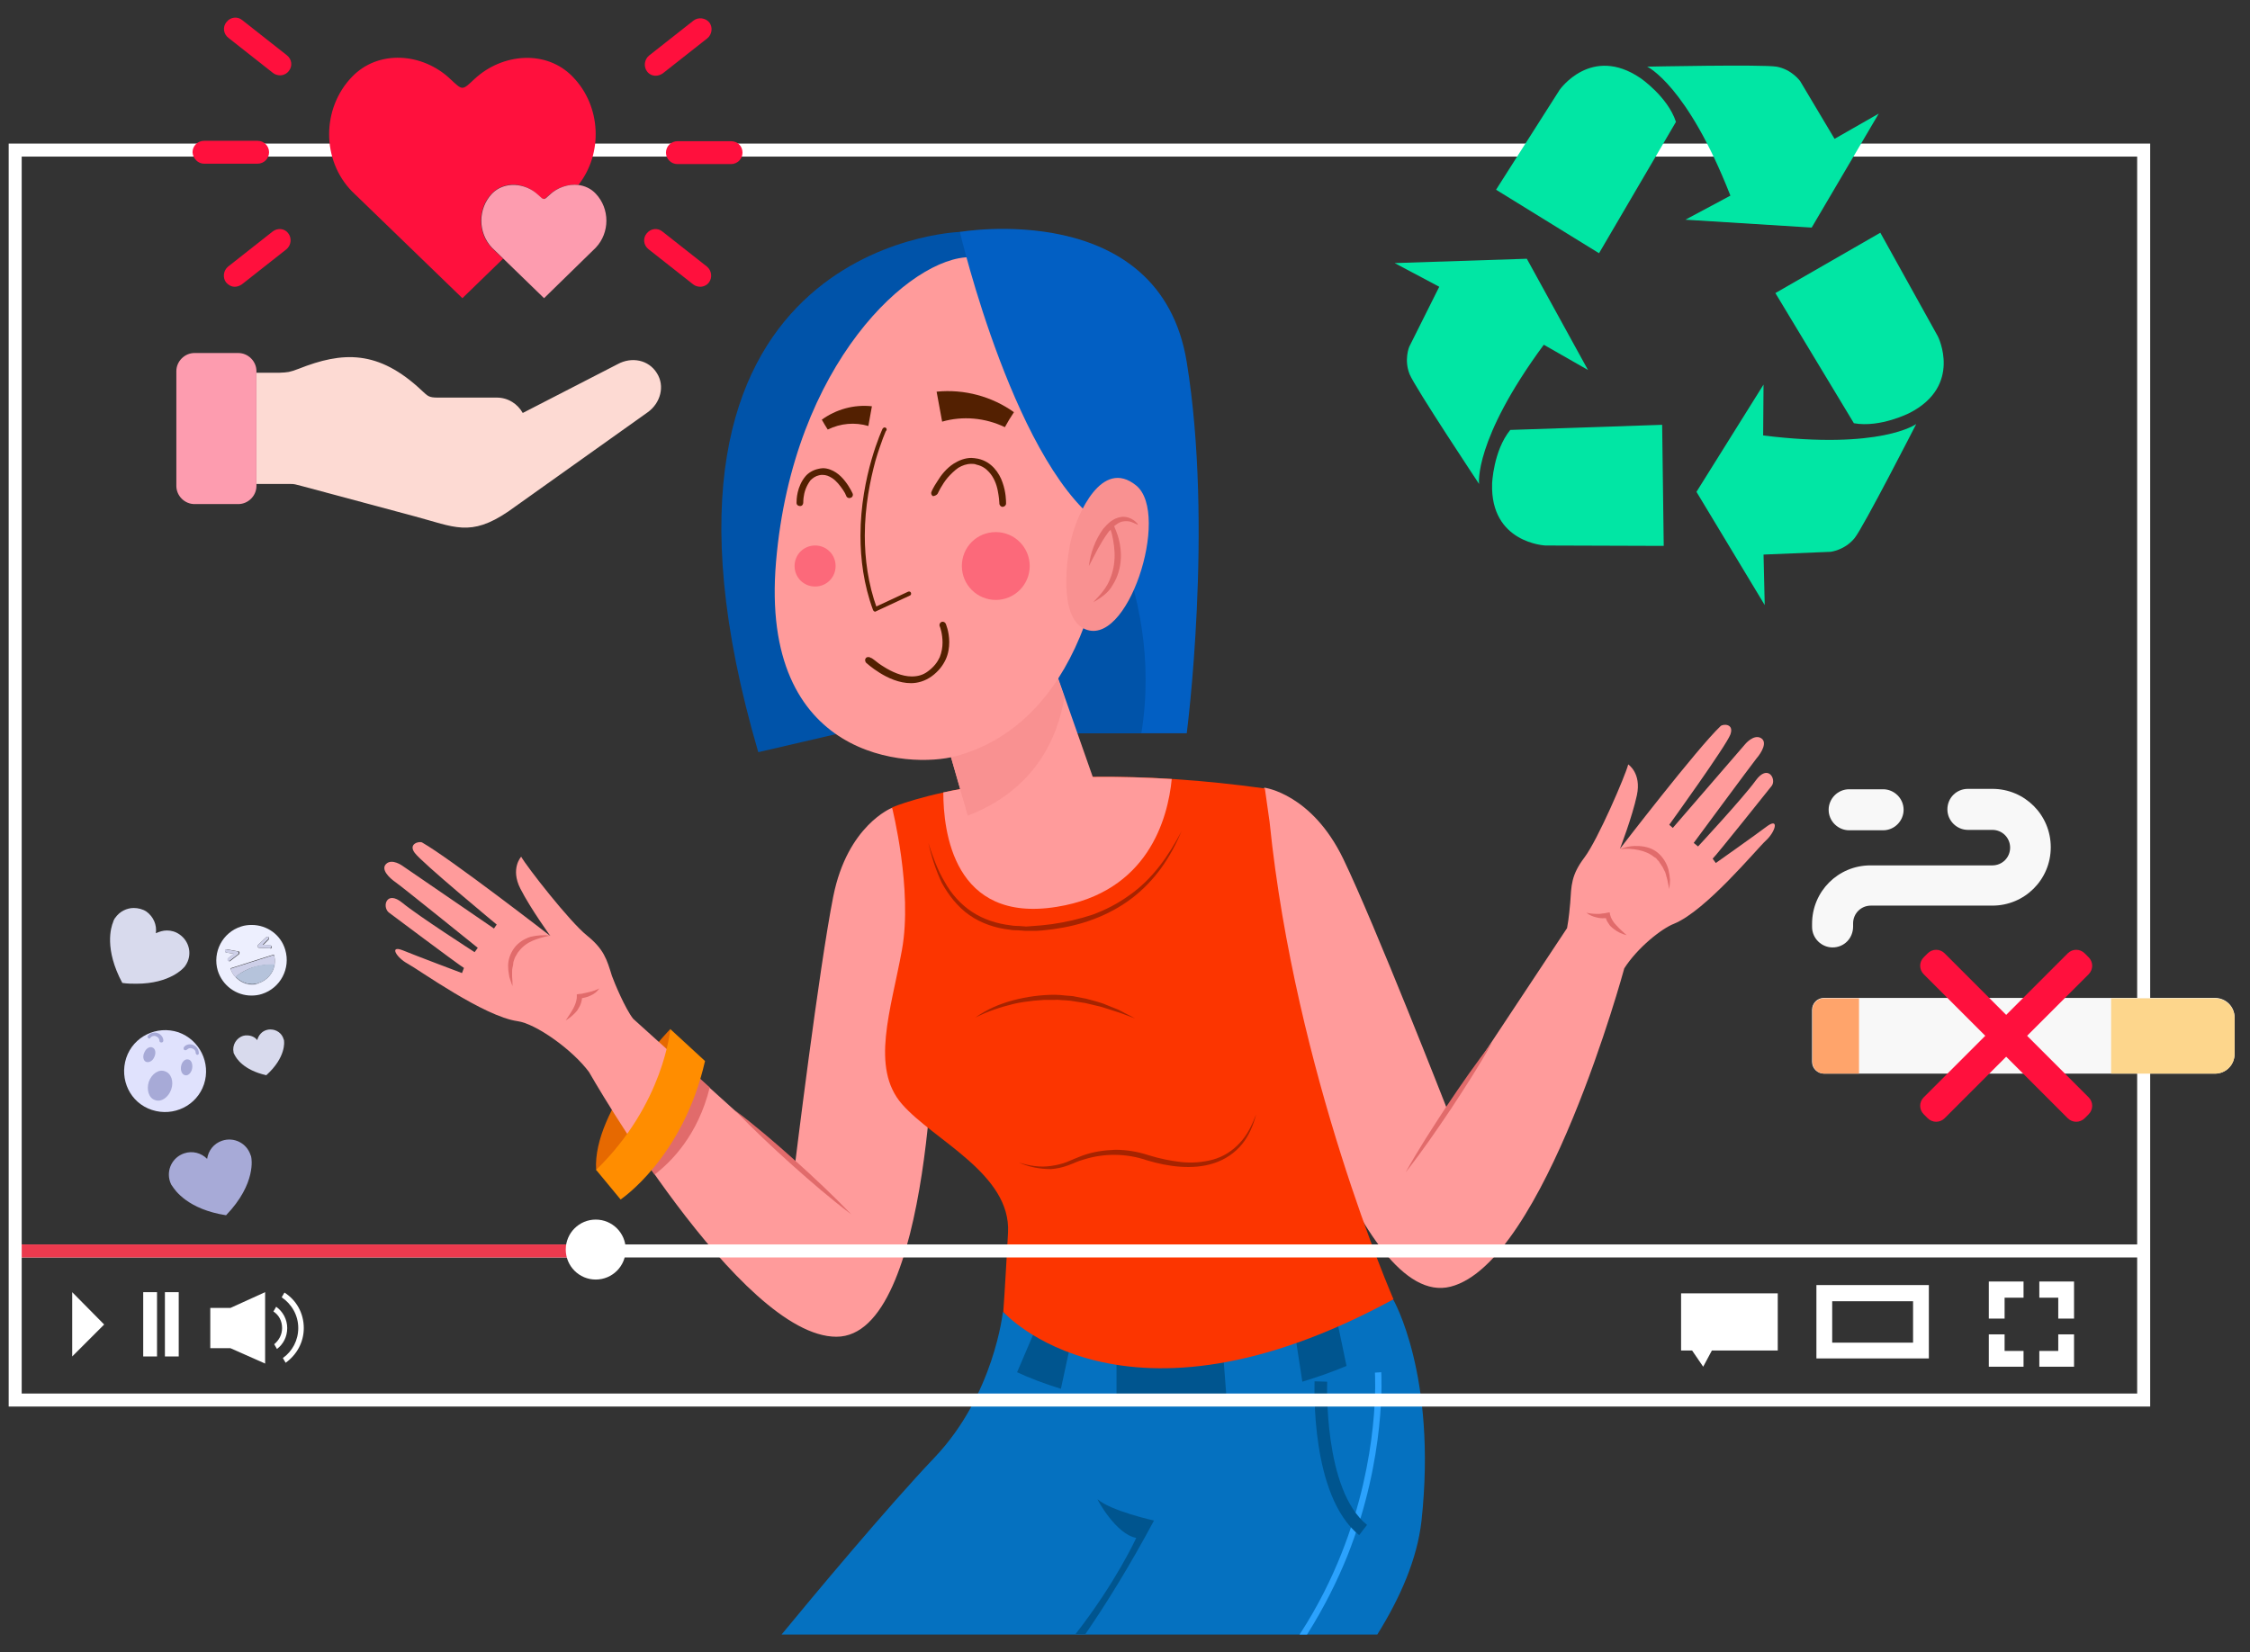 <?xml version="1.0" encoding="utf-8"?>
<!-- Generator: Adobe Illustrator 24.0.2, SVG Export Plug-In . SVG Version: 6.00 Build 0)  -->
<svg version="1.1" id="Capa_1" xmlns="http://www.w3.org/2000/svg" xmlns:xlink="http://www.w3.org/1999/xlink" x="0px" y="0px"
	 viewBox="0 0 570.3 418.9" style="enable-background:new 0 0 570.3 418.9;" xml:space="preserve">
<rect x="0" y="0" width="570.3" height="418.9" fill="#333333" stroke="none"/>
<style type="text/css">
	.st0{fill:#E66901;}
	.st1{fill:#025FC3;}
	.st2{fill:#0053A9;}
	.st3{fill:#FF9B9B;}
	.st4{fill:#E16B6B;}
	.st5{fill:#0571C0;}
	.st6{fill:#00558F;}
	.st7{fill:#FC3500;}
	.st8{fill:#F99191;}
	.st9{fill:#FF8D00;}
	.st10{fill:#2BA2FD;}
	.st11{fill:#A62300;}
	.st12{fill:#532001;}
	.st13{fill:#FC697A;}
	.st14{fill:#FFFFFF;}
	.st15{fill:#A7AAD7;}
	.st16{fill:#D8DAED;}
	.st17{fill:#E0E2FD;}
	.st18{fill:#EDEFFE;}
	.st19{fill:#CDCFE8;}
	.st20{fill:#B5C3DB;}
	.st21{fill:#EC3A4E;}
	.st22{fill:#01E6A4;}
	.st23{fill-rule:evenodd;clip-rule:evenodd;fill:#FDDAD3;}
	.st24{fill-rule:evenodd;clip-rule:evenodd;fill:#FD9CAF;}
	.st25{fill-rule:evenodd;clip-rule:evenodd;fill:#FF103D;}
	.st26{fill:#FF103D;}
	.st27{fill:#F8F8F8;}
	.st28{fill:#FFA46B;}
	.st29{fill:#FDD68C;}
</style>
<g>
	<path class="st0" d="M169.9,260.9c0,0-19.8,20.4-18.8,35.7l4.8,2.4C155.9,299,172.6,281,169.9,260.9z"/>
	<path class="st1" d="M243.3,58.8c0,0,50.7-8.8,57.5,33c6.8,41.8,0,94.1,0,94.1h-37.4L243.3,58.8z"/>
	<path class="st2" d="M273.6,119.6c-8.1,1.9-14.3,5.4-19.1,9.9l8.9,56.4h25.9C295.4,147.8,273.6,119.6,273.6,119.6z"/>
	<path class="st3" d="M226.1,204.8c0,0-11.3,4.4-14.9,22.5c-3.6,18.1-9.7,68-9.7,68l-41-37c-2-2.5-4.8-9.2-5.4-10.9
		c-1.3-4.2-2-6.7-6.3-10.2c-4.4-3.5-15.3-17.5-16.7-20c0,0-2.8,3-0.2,8.1s7.6,12,7.6,12s-25.3-19.6-32.5-23.7
		c-0.7-0.4-3.6,0.3-1.9,2.6c1.7,2.4,20.8,18.2,20.8,18.2l-0.7,1l-23.2-15.9c0,0-2.6-1.9-4.1-0.5c-1.5,1.4,0.8,3.6,2.4,4.7
		c1.6,1.1,20.8,16.6,20.8,16.6l-0.8,1.1c0,0-14.3-9.2-18.3-12.5c-4-3.3-5.2,0.9-3.5,2.4c0,0,18,13.5,19.1,14.1l-0.5,1.3
		c0,0-11.7-4.4-15.1-5.8c-3.4-1.3-1.5,1.9,1.3,3.4s19.3,13.4,27.9,14.6c4.5,0.6,13.8,7.1,18.1,12.9c0,0,38.2,67.1,62.7,67.1
		c24.5,0,24.9-82.4,24.9-82.4S238.1,212,226.1,204.8z"/>
	<path class="st4" d="M139.5,237.2c-1.6,0.3-3.1,0.7-4.5,1.3c-1.4,0.6-2.6,1.5-3.5,2.7c-0.3,0.3-0.4,0.6-0.6,0.9l-0.3,0.5
		c-0.1,0.2-0.1,0.3-0.2,0.5c-0.1,0.4-0.3,0.7-0.3,1.1c0,0.4-0.1,0.7-0.2,1.1c-0.1,0.4-0.1,0.8-0.1,1.1l0,1.2
		c0.1,0.8,0.1,1.6,0.1,2.4c-0.3-0.7-0.5-1.5-0.8-2.3c-0.1-0.8-0.3-1.6-0.3-2.5c-0.1-1.7,0.5-3.4,1.5-4.8c1-1.4,2.6-2.4,4.2-2.9
		C136.2,237.1,137.9,237,139.5,237.2z"/>
	<path class="st4" d="M143.4,258.7c0.7-1,1.3-2,1.9-3c0.5-1,0.9-2,0.9-3l0-0.6l0.6-0.1c0.4,0,0.9-0.1,1.3-0.2
		c0.4-0.1,0.9-0.2,1.3-0.3c0.9-0.2,1.7-0.5,2.5-0.9c-0.5,0.8-1.3,1.4-2.2,1.8c-0.4,0.2-0.9,0.4-1.4,0.5c-0.5,0.1-0.9,0.2-1.4,0.3
		l0.6-0.7c0.1,0.7-0.1,1.4-0.3,2c-0.2,0.6-0.6,1.2-0.9,1.7C145.4,257.3,144.4,258.1,143.4,258.7z"/>
	<path class="st4" d="M179.9,275.7c-3,12.1-9.7,18.8-14,22.1c-0.7-1-1.4-2.1-2.2-3.1l9.3-25.2L179.9,275.7z"/>
	<path class="st5" d="M349.1,414.4c5.8-9.3,10.1-19.1,11.2-28.8c4-37-7.2-56.2-7.2-56.2s-34.2,16-60.7,14.9s-38.2-11.7-38.2-11.7
		s-2.2,21-17.3,36.9c-12,12.6-31.4,35.9-38.8,44.9H349.1z"/>
	<path class="st6" d="M271.3,341l-2.4,11.1c-4.2-1.3-7.9-2.7-11.1-4.2l4.4-10.3c0.8,0.4,1.7,0.8,2.6,1.1
		C266.7,339.4,268.9,340.2,271.3,341z"/>
	<path class="st6" d="M310.9,354.7c-10.5,1.5-19.8,1.4-27.9,0.3v-11.6c2.9,0.4,6,0.7,9.4,0.8c5.6,0.2,11.6-0.3,17.6-1.3L310.9,354.7
		z"/>
	<path class="st6" d="M341.3,346.3c-3.8,1.6-7.6,2.9-11.2,4l-1.8-11.7v0c3.8-1.1,7.4-2.3,10.6-3.5l0.5,2.1L341.3,346.3z"/>
	<path class="st3" d="M445,197.9c-3.1,4.3-14.6,16.7-14.6,16.7l-1.1-0.9c0,0,14.7-19.9,15.9-21.4c1.3-1.5,2.9-4.2,1.1-5.2
		c-1.8-1-3.9,1.5-3.9,1.5L424,209.9l-0.9-0.8c0,0,14.5-20.1,15.5-22.9s-1.9-2.7-2.5-2.1c-6,5.7-25.5,31.1-25.5,31.1s3.1-8,4.3-13.6
		s-2.2-7.8-2.2-7.8c-0.7,2.8-7.7,19.1-11.1,23.6c-3.4,4.5-3.3,7.1-3.6,11.5c-0.1,1-0.3,3.7-0.8,6.4l-30.4,45.9
		c0,0-18.3-46.8-26.3-63.4c-8-16.6-20-18.1-20-18.1c-9.9,10,2.5,52.9,2.5,52.9s21,79.7,44.7,73.6c23.8-6.1,44-80.7,44-80.7
		c3.4-5.3,9.5-10.1,12.6-11.3c8.1-3.3,21-19,23.3-21.1c2.4-2.2,3.4-5.8,0.4-3.7c-2.9,2.2-13.1,9.4-13.1,9.4l-0.8-1.1
		c0.9-0.8,15-18.5,15-18.5C450.3,197.5,448.1,193.6,445,197.9z"/>
	<path class="st4" d="M410.7,215.3c1.5-0.7,3.2-0.9,4.8-0.8c1.7,0.1,3.4,0.6,4.7,1.7c1.3,1.1,2.3,2.7,2.7,4.3
		c0.2,0.8,0.3,1.6,0.4,2.5c0,0.8-0.1,1.6-0.2,2.4c-0.2-0.8-0.3-1.6-0.5-2.4l-0.3-1.1c-0.1-0.4-0.2-0.8-0.4-1.1
		c-0.2-0.3-0.3-0.7-0.5-1c-0.2-0.3-0.4-0.6-0.6-0.9c-0.1-0.1-0.2-0.3-0.3-0.5l-0.4-0.4c-0.2-0.3-0.5-0.6-0.8-0.7
		c-1.1-0.9-2.5-1.5-4-1.8C413.9,215.2,412.3,215.1,410.7,215.3z"/>
	<path class="st4" d="M412.3,237.1c-1.2-0.3-2.3-0.8-3.3-1.6c-0.5-0.4-1-0.8-1.3-1.4c-0.4-0.5-0.7-1.2-0.8-1.9l0.7,0.5
		c-0.5,0.1-1,0.1-1.5,0.1c-0.5,0-1-0.1-1.4-0.2c-0.9-0.2-1.9-0.6-2.6-1.2c0.9,0.2,1.8,0.3,2.7,0.3c0.4,0,0.9,0,1.3-0.1
		c0.4,0,0.9-0.1,1.3-0.2l0.6-0.1l0.1,0.6c0.2,0.9,0.8,1.9,1.6,2.7C410.5,235.5,411.4,236.3,412.3,237.1z"/>
	<path class="st4" d="M378.2,264.3c-3.2,5.8-6.8,11.3-10.4,16.8c-3.7,5.5-7.4,10.9-11.5,16.1c3.2-5.8,6.8-11.3,10.4-16.8
		C370.4,274.9,374.1,269.5,378.2,264.3z"/>
	<path class="st7" d="M320.6,199.9c-63.1-8.8-94.5,4.8-94.5,4.8s5.3,20.9,2.5,36.2s-8,29.8,0,39c8,9.2,27.7,17.7,26.9,32.6
		c-0.8,14.9-1.2,20.1-1.2,20.1s30.2,34.2,98.9-3.2c0,0-24.9-57.1-31.4-121L320.6,199.9z"/>
	<path class="st3" d="M239.1,200.9c0,9.7,2.5,33.3,28.8,29c23-3.7,28.1-22.2,29.1-32.4C270,195.8,250.7,198.4,239.1,200.9z"/>
	<path class="st3" d="M239.3,185.9l8.5,29.4c0,0,21.7,4.4,29.4-17.7l-12-34.2L239.3,185.9z"/>
	<path class="st8" d="M239.3,185.9l6,20.9c17.1-6.6,22.8-19.8,24.5-30l-4.7-13.5L239.3,185.9z"/>
	<path class="st2" d="M243.3,58.8c0,0-88.9,2.8-51.1,131.9l55.5-12.9l-1.4-113.9L243.3,58.8z"/>
	<path class="st3" d="M246,65.2c-15-0.2-45,26.8-49.3,77.2c-4.3,50.4,33.8,52.5,45.6,49.3c11.8-3.2,36.5-15,39.7-70.8
		C285.2,65.2,258.5,65.4,246,65.2z"/>
	<path class="st1" d="M243.3,58.8c0,0,14.4,61.4,37.4,75.2C280.7,133.9,309.3,63.6,243.3,58.8z"/>
	<path class="st8" d="M271.8,135.6c1.3-4.9,7.4-19.7,16.2-12.5c8.8,7.2-2.3,42-13.4,36.2C268.4,156.1,270.2,141.4,271.8,135.6z"/>
	<path class="st9" d="M169.9,260.9c0,0-1.6,19-18.8,35.7l6.2,7.5c0,0,15.8-10.5,21.4-35.1L169.9,260.9z"/>
	<path class="st4" d="M186.3,281.5c5.3,4,10.3,8.3,15.2,12.7c4.9,4.4,9.7,8.9,14.3,13.7c-5.3-4-10.3-8.3-15.2-12.7
		C195.7,290.8,190.9,286.3,186.3,281.5z"/>
	<path class="st6" d="M288,389.9c0,0-5.1,11.2-15.4,24.4h2.5c5.5-8,11.4-17.6,17.4-28.8c0,0-10.9-2.4-14.3-5.4
		C278.1,380.2,282.9,389,288,389.9z"/>
	<path class="st10" d="M329.4,414.4h1.9c4.4-7,7.7-13.7,10.2-19.9c10-25.2,8.6-46.4,8.6-46.6l-1.6,0.1c0,0.2,1.4,21.1-8.5,45.9
		C337.5,400.2,334.1,407.2,329.4,414.4z"/>
	<path class="st6" d="M344.5,389.2c-12.4-10-11.3-37.8-11.3-39l3.2,0.1c0,0.3-1,27.4,10.1,36.3L344.5,389.2z"/>
	<path class="st11" d="M258.2,294.7c2.7,0.9,5.5,1.3,8.2,0.9c1.4-0.2,2.7-0.5,4-1c0.6-0.3,1.3-0.5,1.9-0.8c0.7-0.3,1.3-0.5,2-0.8
		c2.7-1,5.6-1.4,8.4-1.5c2.9,0,5.8,0.5,8.5,1.4c2.6,0.8,5.4,1.4,8.1,1.7c2.7,0.3,5.5,0.1,8.1-0.6c2.6-0.7,5-2.2,6.9-4.3
		c1.9-2,3.1-4.6,4.1-7.2c-0.7,2.7-1.8,5.4-3.6,7.6c-1.8,2.2-4.3,3.9-7.1,4.8c-2.7,0.9-5.7,1.1-8.5,0.9c-2.9-0.2-5.7-0.8-8.4-1.6
		c-5.2-1.8-10.9-1.9-16.2-0.2c-0.7,0.2-1.3,0.4-2,0.7c-0.6,0.3-1.3,0.5-2,0.8c-1.4,0.5-2.8,0.8-4.2,0.9
		C263.6,296.4,260.8,295.9,258.2,294.7z"/>
	<path class="st12" d="M223.7,108.7c0,0-5.6,11.9-5.6,27.1c0,5.9,0.8,12.4,3.2,18.9c0.1,0.1,0.2,0.3,0.3,0.3c0.1,0.1,0.3,0.1,0.4,0
		l8.6-4c0.3-0.1,0.4-0.4,0.3-0.7c-0.1-0.3-0.4-0.4-0.7-0.3l-8.6,4l0.2,0.5l0.5-0.2c-2.3-6.3-3.1-12.7-3.1-18.5
		c0-7.5,1.4-14.2,2.7-19c0.7-2.4,1.4-4.3,1.9-5.7c0.3-0.7,0.5-1.2,0.6-1.5c0.1-0.2,0.1-0.3,0.2-0.4l0.1-0.1c0.1-0.3,0-0.6-0.3-0.7
		C224.2,108.3,223.9,108.4,223.7,108.7L223.7,108.7z"/>
	<path class="st12" d="M237.7,125.1L237.7,125.1c0.1-0.2,1-2.2,2.5-4c0.8-0.9,1.7-1.8,2.7-2.5c1-0.6,2.1-1,3.3-1
		c0.4,0,0.9,0,1.3,0.2c1.4,0.3,2.4,1,3.2,1.9c1.2,1.3,1.9,3.1,2.2,4.7c0.3,1.5,0.4,2.8,0.4,3.1l0,0.1c0,0.5,0.4,0.9,0.8,0.9
		c0.5,0,0.9-0.4,0.9-0.8l0-0.1c0-0.5,0-2.8-0.9-5.3c-0.4-1.2-1.1-2.5-2.1-3.6c-1-1.1-2.3-2-4.1-2.4c-0.6-0.1-1.2-0.2-1.7-0.2
		c-1.6,0-3.1,0.6-4.4,1.4c-1.9,1.2-3.3,3-4.2,4.5c-1,1.5-1.5,2.6-1.5,2.7c-0.2,0.4,0,0.9,0.4,1.1C237,125.7,237.5,125.5,237.7,125.1
		L237.7,125.1z"/>
	<path class="st12" d="M216.1,125.1c0,0-0.7-1.6-1.9-3.1c-0.6-0.8-1.4-1.6-2.3-2.2c-0.9-0.6-2.1-1.1-3.3-1.1c-0.4,0-0.9,0.1-1.3,0.2
		c-1.3,0.3-2.4,1-3.1,1.8c-1.1,1.3-1.7,2.8-2,4.1c-0.3,1.3-0.3,2.3-0.3,2.6l0,0.1c0,0.5,0.4,0.8,0.9,0.8c0.5,0,0.8-0.4,0.8-0.9l0,0
		c0-0.3,0-1.8,0.6-3.4c0.3-0.8,0.7-1.5,1.2-2.2c0.6-0.6,1.3-1.1,2.2-1.3c0.3-0.1,0.6-0.1,0.9-0.1c0.9,0,1.6,0.3,2.4,0.8
		c1.1,0.7,2,1.9,2.7,2.9c0.3,0.5,0.6,0.9,0.7,1.2c0.1,0.2,0.1,0.3,0.2,0.4l0,0.1l0,0c0.2,0.4,0.7,0.6,1.1,0.4
		C216.1,126.1,216.3,125.5,216.1,125.1L216.1,125.1z"/>
	<path class="st12" d="M254.7,108.3c-5-2.4-10.7-2.9-15.9-1.4c-0.5-2.5-0.9-5.1-1.4-7.6c7-0.7,14,1.2,19.6,5.2
		C256.2,105.7,255.4,107,254.7,108.3z"/>
	<path class="st12" d="M209.8,108.9c3.3-1.6,6.9-1.9,10.3-0.9c0.3-1.7,0.6-3.3,0.9-5c-4.6-0.5-9.1,0.8-12.7,3.4
		C208.8,107.3,209.3,108.1,209.8,108.9z"/>
	<path class="st13" d="M261,143.5c0,4.7-3.8,8.6-8.6,8.6c-4.7,0-8.6-3.8-8.6-8.6s3.8-8.6,8.6-8.6C257.2,134.9,261,138.8,261,143.5z"
		/>
	<path class="st13" d="M211.8,143.5c0,2.9-2.3,5.2-5.2,5.2s-5.2-2.3-5.2-5.2s2.3-5.2,5.2-5.2S211.8,140.6,211.8,143.5z"/>
	<path class="st12" d="M219.5,168c0,0,1.4,1.3,3.5,2.6c2.1,1.3,4.9,2.6,7.9,2.6c1.7,0,3.5-0.5,5.2-1.7c1.8-1.3,2.9-2.8,3.6-4.3
		c0.7-1.5,0.9-3.1,0.9-4.4c0-2.7-0.9-4.7-0.9-4.7c-0.2-0.4-0.7-0.6-1.1-0.4c-0.4,0.2-0.6,0.7-0.4,1.1l0,0c0.1,0.2,0.7,1.9,0.7,4.1
		c0,1.2-0.2,2.4-0.7,3.7c-0.6,1.3-1.5,2.5-3,3.6c-1.3,1-2.7,1.3-4.1,1.3c-2.5,0-5.1-1.2-7-2.4c-1-0.6-1.8-1.2-2.4-1.7
		c-0.3-0.2-0.5-0.4-0.7-0.5l-0.2-0.1l-0.1,0c-0.3-0.3-0.9-0.3-1.2,0C219.2,167.1,219.2,167.6,219.5,168L219.5,168z"/>
	<path class="st11" d="M247.2,258c2.9-2.1,6.2-3.5,9.6-4.4c3.4-0.9,7-1.4,10.6-1.4c0.9,0,1.8,0.1,2.7,0.2l1.3,0.1
		c0.4,0,0.9,0.1,1.3,0.2l2.6,0.5c0.9,0.2,1.7,0.5,2.6,0.7l1.3,0.4c0.4,0.1,0.8,0.3,1.3,0.5l2.5,1c0.8,0.3,1.6,0.8,2.4,1.2
		c0.8,0.4,1.6,0.8,2.3,1.2c-1.7-0.6-3.3-1.3-5-1.8l-2.5-0.8c-0.4-0.1-0.8-0.3-1.3-0.4l-1.3-0.3l-2.5-0.6l-2.6-0.4
		c-0.4-0.1-0.9-0.1-1.3-0.2l-1.3-0.1c-0.9,0-1.7-0.2-2.6-0.1l-2.6,0l-2.6,0.2c-1.7,0.2-3.4,0.4-5.1,0.8
		C253.7,255.3,250.3,256.4,247.2,258z"/>
	<path class="st4" d="M286.7,131.5c-0.8-0.4-1.8-0.6-2.7-0.4c-1.9,0.3-3.3,1.7-4.4,3c-1,1.4-1.8,2.9-2.4,4.5c-0.6,1.6-1,3.2-1.2,4.9
		l2.3-4.4c0.8-1.4,1.6-2.8,2.5-4c0.2-0.3,0.5-0.6,0.7-0.8c0.1,0.3,0.2,0.7,0.3,1c0.5,2.1,0.8,4.2,0.7,6.3c-0.1,2.1-0.6,4.1-1.5,6
		c-0.9,1.9-2.4,3.5-3.9,5.1c1.9-1.1,3.9-2.4,5-4.5c1.2-1.9,1.9-4.3,2-6.6c0.1-2.3-0.3-4.6-1.1-6.7c-0.2-0.5-0.4-1-0.6-1.5
		c0.6-0.5,1.2-0.9,1.8-1.1c0.7-0.2,1.4-0.2,2.1-0.1c0.8,0.2,1.5,0.6,2.2,0.9C288.2,132.5,287.5,131.9,286.7,131.5z"/>
	<path class="st11" d="M235.3,213.7c1.1,3.4,2.3,6.8,4.1,9.8c1.7,3.1,4.1,5.8,7,7.7c2.9,1.9,6.3,3,9.8,3.4c0.9,0.2,1.7,0.1,2.6,0.2
		l1.3,0.1l1.3-0.1c0.9-0.1,1.8-0.1,2.6-0.2l2.6-0.3c3.5-0.5,7-1.3,10.3-2.4c3.3-1.2,6.4-2.8,9.3-4.9c2.9-2,5.4-4.5,7.6-7.3
		c2.2-2.8,4-5.8,5.7-9c-1.4,3.3-3.1,6.5-5.2,9.4c-2.1,2.9-4.6,5.5-7.5,7.7c-2.9,2.2-6.1,3.9-9.5,5.2c-3.4,1.3-6.9,2.1-10.5,2.6
		l-2.7,0.3c-0.9,0.1-1.8,0.1-2.7,0.1l-1.4,0l-1.4-0.1c-0.9-0.1-1.8,0-2.7-0.2c-3.6-0.4-7.2-1.6-10.2-3.7c-3-2.1-5.3-5.1-7-8.2
		C237.2,220.6,236.1,217.2,235.3,213.7z"/>
	<polygon class="st14" points="508.1,334.3 508.1,329 512.9,329 512.9,324.9 504.1,324.9 504.1,334.3 	"/>
	<polygon class="st14" points="516.9,329 521.7,329 521.7,334.3 525.7,334.3 525.7,324.9 516.9,324.9 	"/>
	<polygon class="st14" points="521.7,338.3 521.7,342.5 516.9,342.5 516.9,346.5 525.7,346.5 525.7,338.3 	"/>
	<polygon class="st14" points="512.9,342.5 508.1,342.5 508.1,338.3 504.1,338.3 504.1,346.5 512.9,346.5 	"/>
	<path class="st14" d="M488.9,344.4h-28.5v-18.6h28.5V344.4z M464.4,340.4h20.5v-10.5h-20.5V340.4z"/>
	<polygon class="st14" points="450.6,327.9 426.1,327.9 426.1,342.4 428.9,342.4 431.7,346.5 433.9,342.4 450.6,342.4 	"/>
	<polygon class="st14" points="18.3,327.6 18.3,343.9 26.4,335.8 	"/>
	<rect x="36.3" y="327.6" class="st14" width="3.5" height="16.3"/>
	<rect x="41.8" y="327.6" class="st14" width="3.5" height="16.3"/>
	<polygon class="st14" points="58.4,331.6 53.3,331.6 53.3,341.8 58.4,341.8 67.2,345.7 67.2,327.6 	"/>
	<path class="st14" d="M71.5,336.7c0,1.7-0.8,3.1-2,4.1l0.7,1.2c1.6-1.2,2.6-3.1,2.6-5.3c0-2.2-1.1-4.2-2.8-5.4l-0.7,1.2
		C70.7,333.4,71.5,334.9,71.5,336.7z"/>
	<path class="st14" d="M77,336.7c0-3.8-1.9-7.1-4.9-9l-0.7,1.2c2.5,1.7,4.2,4.5,4.2,7.8c0,3.1-1.5,5.9-3.9,7.6l0.7,1.2
		C75.2,343.5,77,340.3,77,336.7z"/>
	<path class="st15" d="M63.5,292.8c-1-3-4.2-4.6-7.2-3.6c-2.1,0.7-3.5,2.5-3.8,4.6c-1.5-1.5-3.7-2.1-5.8-1.4c-3,1-4.6,4.2-3.6,7.2
		c0.1,0.3,0.2,0.5,0.3,0.7l0,0c0,0,0,0.1,0.2,0.3l0,0c0.8,1.3,4.1,6,13.7,7.5c7.8-8.1,6.4-14.6,6.4-14.6l0,0
		C63.7,293.3,63.6,293,63.5,292.8z"/>
	<path class="st16" d="M33.9,230.2c-1.8,0-3.6,0.9-4.7,2.5c-0.2,0.2-0.3,0.5-0.4,0.7l0,0c0,0-0.1,0.1-0.1,0.3l0,0
		c-0.6,1.4-2.3,6.9,2.3,15.5c1.3,0.2,2.5,0.2,3.6,0.2c8.5,0,11.9-4,11.9-4l0,0c0.2-0.2,0.4-0.4,0.5-0.6c1.8-2.6,1.1-6.1-1.5-7.9
		c-1-0.7-2.1-1-3.2-1c-1,0-1.9,0.3-2.8,0.7c0.3-2.1-0.6-4.2-2.4-5.5C36.2,230.5,35,230.2,33.9,230.2"/>
	<path class="st16" d="M68.6,261c-0.3,0-0.6,0-0.9,0.1c-1.3,0.3-2.2,1.4-2.5,2.6c-0.6-0.8-1.6-1.2-2.6-1.2c-0.3,0-0.6,0-0.9,0.1
		c-1.8,0.5-2.9,2.4-2.5,4.2c0,0.2,0.1,0.3,0.2,0.5l0,0c0,0,0,0.1,0.1,0.2l0,0c0.4,0.8,2.2,3.8,8,5.1C72.6,268,72,264,72,264l0,0
		c0-0.2,0-0.3-0.1-0.5C71.5,262,70.1,261,68.6,261"/>
	<path class="st17" d="M51.7,274.9c-1.8,5.4-7.7,8.3-13.2,6.5s-8.3-7.7-6.5-13.2c1.8-5.4,7.7-8.3,13.2-6.5
		C50.6,263.6,53.5,269.5,51.7,274.9z"/>
	<path class="st15" d="M48.7,270.9c-0.2,1.1-1,1.9-1.8,1.7c-0.8-0.2-1.2-1.2-1-2.3c0.2-1.1,1-1.9,1.8-1.7
		C48.5,268.7,48.9,269.8,48.7,270.9z"/>
	<path class="st15" d="M36.6,266.8c-0.5,1-0.3,2.1,0.4,2.4c0.7,0.3,1.7-0.2,2.1-1.2c0.5-1,0.3-2.1-0.4-2.4
		C38,265.2,37,265.8,36.6,266.8z"/>
	<path class="st15" d="M43.4,276.2c-0.7,2-2.5,3.3-4.1,2.7c-1.6-0.5-2.2-2.6-1.6-4.6c0.7-2,2.5-3.3,4.1-2.7
		C43.4,272.1,44.1,274.2,43.4,276.2z"/>
	<path class="st15" d="M49.9,267.4c-0.2-0.1-0.3-0.3-0.3-0.5c0-0.5-0.3-0.9-0.9-1.1c-0.5-0.2-1,0-1.3,0.3c-0.2,0.2-0.5,0.2-0.7,0.1
		c-0.2-0.2-0.2-0.5-0.1-0.7c0.5-0.7,1.5-0.9,2.3-0.6c0.9,0.3,1.5,1.2,1.5,2.1c0,0.3-0.2,0.5-0.5,0.4L49.9,267.4z"/>
	<path class="st15" d="M37.7,263.3l-0.1-0.1c-0.2-0.1-0.3-0.4-0.1-0.6c0.5-0.7,1.5-1,2.4-0.7c0.9,0.3,1.5,1.1,1.5,1.9
		c0,0.3-0.2,0.5-0.5,0.5s-0.5-0.2-0.5-0.5c0-0.5-0.4-0.9-0.9-1.1c-0.5-0.2-1.1,0-1.4,0.4C38.1,263.3,37.9,263.3,37.7,263.3z"/>
	<path class="st18" d="M63.9,249.6c-1.6,0-3.1-0.7-4.2-1.9c-0.6-0.6-1-1.3-1.3-2.2l11-3.5c0.3,0.8,0.3,1.7,0.2,2.5
		c-0.3,2.1-1.8,4-4,4.7C65.1,249.5,64.5,249.6,63.9,249.6 M58.1,243.7c-0.1,0-0.2-0.1-0.3-0.2c-0.1-0.2-0.1-0.4,0.1-0.6l1.4-1.1
		l-1.9-0.3c-0.2,0-0.4-0.2-0.3-0.5c0-0.2,0.2-0.3,0.4-0.3c0,0,0,0,0.1,0l2.8,0.5c0.2,0,0.3,0.1,0.3,0.3c0,0.2,0,0.3-0.1,0.4
		l-2.2,1.7l-0.1,0.1C58.2,243.7,58.1,243.7,58.1,243.7 M68.4,240.4l-2.7-0.1c-0.2,0-0.3-0.1-0.4-0.3c-0.1-0.1,0-0.3,0.1-0.4l2.1-2
		c0.1-0.1,0.2-0.1,0.3-0.1c0.1,0,0.2,0,0.3,0.1c0.2,0.2,0.1,0.4,0,0.6l-1.4,1.4l1.8,0.1c0.2,0,0.4,0.2,0.4,0.4
		c0,0.2-0.1,0.3-0.3,0.4L68.4,240.4 M63.8,234.5c-0.9,0-1.8,0.1-2.7,0.4c-4.7,1.5-7.3,6.5-5.9,11.2c1.2,3.8,4.7,6.3,8.5,6.3
		c0.9,0,1.8-0.1,2.7-0.4c4.7-1.5,7.3-6.5,5.9-11.2C71.2,237,67.7,234.5,63.8,234.5"/>
	<path class="st19" d="M63.9,249.6c-1.6,0-3.1-0.7-4.2-1.9c1.3-1.1,2.9-2,4.7-2.5c1.4-0.4,2.8-0.6,4.1-0.6c0.4,0,0.8,0,1.2,0
		c-0.3,2.1-1.8,4-4,4.7C65.1,249.5,64.5,249.6,63.9,249.6 M69.4,242.1l-11,3.5c0.3,0.8,0.7,1.6,1.3,2.2c1.1,1.2,2.6,1.9,4.2,1.9
		c0.6,0,1.2-0.1,1.7-0.3c2.2-0.7,3.7-2.6,4-4.7C69.8,243.8,69.7,242.9,69.4,242.1"/>
	<path class="st20" d="M68.5,244.5c-1.4,0-2.7,0.2-4.1,0.6c-1.8,0.6-3.3,1.4-4.7,2.5c1.1,1.2,2.6,1.9,4.2,1.9c0.6,0,1.2-0.1,1.7-0.3
		c2.2-0.7,3.7-2.6,4-4.7C69.3,244.5,68.9,244.5,68.5,244.5"/>
	<path class="st19" d="M67.8,237.5c-0.1,0-0.2,0-0.3,0.1l-2.1,2c-0.1,0.1-0.2,0.3-0.1,0.4c0.1,0.1,0.2,0.3,0.4,0.3l2.7,0.1l0.1,0
		c0.2,0,0.3-0.2,0.3-0.4c0-0.2-0.2-0.4-0.4-0.4l-1.8-0.1l1.4-1.4c0.2-0.2,0.2-0.4,0-0.6C68,237.5,67.9,237.5,67.8,237.5"/>
	<path class="st19" d="M57.4,240.7c-0.2,0-0.4,0.1-0.4,0.3c0,0.2,0.1,0.4,0.3,0.5l1.9,0.3l-1.4,1.1c-0.2,0.1-0.2,0.4-0.1,0.6
		c0.1,0.1,0.2,0.2,0.3,0.2c0,0,0.1,0,0.1,0l0.1-0.1l2.2-1.7c0.1-0.1,0.2-0.3,0.1-0.4c0-0.2-0.2-0.3-0.3-0.3L57.4,240.7
		C57.5,240.7,57.4,240.7,57.4,240.7"/>
	<polyline class="st14" points="3.9,318.8 543.3,318.8 543.3,315.5 3.9,315.5 	"/>
	<polyline class="st21" points="3.9,318.8 148.8,318.8 148.8,315.5 3.9,315.5 	"/>
	<path class="st14" d="M158.6,316.8c0,4.2-3.4,7.6-7.6,7.6s-7.6-3.4-7.6-7.6s3.4-7.6,7.6-7.6S158.6,312.6,158.6,316.8z"/>
	<polygon class="st14" points="543.3,354.9 543.3,353.3 5.5,353.3 5.5,39.7 541.7,39.7 541.7,354.9 543.3,354.9 543.3,353.3 
		543.3,354.9 545,354.9 545,36.4 2.2,36.4 2.2,356.6 545,356.6 545,354.9 	"/>
	<path class="st22" d="M405.3,64.2l-26.1-16.1l16.1-25.3c0,0,8-11.5,20.5-3c0,0,6.9,4.7,9,11.1L405.3,64.2z"/>
	<path class="st22" d="M417.5,16.9c0,0,10.1,4.6,21.1,32.7l-11.4,6.1l32,2l17-28.9L465,35.2l-8.7-14.6c0,0-2.1-3-6-3.7
		C446.7,16.3,417.5,16.9,417.5,16.9z"/>
	<path class="st22" d="M450,74.3L476.6,59l14.6,26.3c0,0,6.3,12.5-7.2,19.4c0,0-7.4,3.8-14.1,2.6L450,74.3z"/>
	<path class="st22" d="M485.7,107.5c0,0-8.9,6.6-38.8,2.9l0.1-12.9l-17,27.2l17.3,28.7l-0.3-12.8l17-0.7c0,0,3.6-0.4,6.1-3.5
		C472.4,133.5,485.7,107.5,485.7,107.5z"/>
	<path class="st22" d="M421.3,107.7l0.4,30.7l-30-0.1c0,0-14-0.6-13.5-15.7c0,0,0.3-8.3,4.6-13.6L421.3,107.7z"/>
	<path class="st22" d="M374.9,122.7c0,0-1.5-11,16.4-35.3l11.2,6.4L387,65.6l-33.5,1.1l11.3,6l-7.6,15.2c0,0-1.4,3.3,0.1,7
		C358.7,98.3,374.9,122.7,374.9,122.7z"/>
	<path class="st23" d="M110.9,100.8c-2.2,0-2.5-0.4-3.9-1.7c-11.1-10.5-20.2-10-31.3-5.6c-2.4,0.9-2.7,0.9-4.9,1H65v28.2h8.6
		c1.2,0,1.1,0.1,2.8,0.5l28.7,7.7c10.1,2.7,14.1,5.3,23.7-1.2l35.4-25.2c3.2-2.3,4.4-6.6,2.3-9.9c-2.1-3.4-6.4-4.2-9.9-2.3
		l-24.1,12.4c-1.3-2.3-3.7-3.9-6.6-3.9H110.9z"/>
	<path class="st24" d="M65,122.8V94.1c0-2.5-2.1-4.6-4.6-4.6H49.3c-2.5,0-4.6,2.1-4.6,4.6v29.1c0,2.5,2.1,4.6,4.6,4.6h11.1
		c2.5,0,4.6-2.1,4.6-4.6L65,122.8L65,122.8z"/>
	<path class="st25" d="M146.6,46.9c6.3-8,5.8-20-1.4-27.4c-6.7-7-17.9-6-24.9,0.5c-3.2,3-3,3-6.2,0c-7-6.6-18.2-7.5-24.9-0.5
		c-7.7,8-7.7,21.1,0,29l28,27.1l10.3-10l-2.9-2.8c-3.6-3.8-3.6-9.9,0-13.7c3.2-3.3,8.4-2.9,11.7,0.3c1.5,1.4,1.4,1.4,2.9,0
		C141.3,47.5,144,46.6,146.6,46.9z"/>
	<path class="st24" d="M151,62.8c3.6-3.8,3.6-9.9,0-13.7c-1.2-1.3-2.8-2-4.4-2.2c-2.5-0.3-5.3,0.6-7.3,2.5c-1.5,1.4-1.4,1.4-2.9,0
		c-3.3-3.1-8.6-3.5-11.7-0.3c-3.6,3.8-3.6,9.9,0,13.7l2.9,2.8l10.3,10L151,62.8z"/>
	<path class="st26" d="M185.3,35.8h-13.6c-1.6,0-2.9,1.3-2.9,2.9c0,1.6,1.3,2.9,2.9,2.9h13.6c1.6,0,2.9-1.3,2.9-2.9
		C188.2,37,186.9,35.8,185.3,35.8z"/>
	<path class="st26" d="M166.2,19.2c0.6,0,1.2-0.2,1.8-0.6l11.3-8.9c1.2-1,1.4-2.8,0.5-4c-1-1.2-2.8-1.4-4-0.5l-11.3,8.9
		c-1.2,1-1.4,2.8-0.5,4C164.5,18.8,165.3,19.2,166.2,19.2z"/>
	<path class="st26" d="M179.2,67.6l-11.3-8.9c-1.2-1-3-0.8-4,0.5c-1,1.2-0.8,3,0.5,4l11.3,8.9c0.5,0.4,1.2,0.6,1.8,0.6
		c0.8,0,1.7-0.4,2.2-1.1C180.6,70.4,180.4,68.6,179.2,67.6z"/>
	<path class="st26" d="M51.7,41.5h13.6c1.6,0,2.9-1.3,2.9-2.9c0-1.6-1.3-2.9-2.9-2.9H51.7c-1.6,0-2.9,1.3-2.9,2.9
		C48.9,40.2,50.2,41.5,51.7,41.5z"/>
	<path class="st26" d="M57.9,9.6l11.3,8.9c0.5,0.4,1.2,0.6,1.8,0.6c0.8,0,1.7-0.4,2.2-1.1c1-1.2,0.8-3-0.5-4L61.4,5.1
		c-1.2-1-3-0.8-4,0.5C56.4,6.8,56.6,8.6,57.9,9.6z"/>
	<path class="st26" d="M69.1,58.7l-11.3,8.9c-1.2,1-1.4,2.8-0.5,4c0.6,0.7,1.4,1.1,2.2,1.1c0.6,0,1.2-0.2,1.8-0.6l11.3-8.9
		c1.2-1,1.4-2.8,0.5-4C72.2,57.9,70.4,57.7,69.1,58.7z"/>
	<path class="st27" d="M561.4,272.2h-99.1c-1.6,0-3-1.3-3-3V256c0-1.6,1.3-3,3-3h99.1c2.8,0,5,2.2,5,5v9.1
		C566.4,270,564.2,272.2,561.4,272.2z"/>
	<path class="st28" d="M459.4,256v13.2c0,1.6,1.3,3,3,3h8.8v-19.1h-8.8C460.7,253.1,459.4,254.4,459.4,256z"/>
	<path class="st29" d="M561.4,253.1h-26.3v19.1h26.3c2.8,0,5-2.2,5-5v-9.1C566.4,255.3,564.2,253.1,561.4,253.1z"/>
	<path class="st27" d="M468.7,200.1h8.6c2.8,0,5.2,2.3,5.2,5.2c0,2.8-2.3,5.2-5.2,5.2h-8.6c-2.8,0-5.2-2.3-5.2-5.2
		C463.5,202.5,465.8,200.1,468.7,200.1z"/>
	<path class="st27" d="M464.5,240.2c-2.8,0-5.2-2.3-5.2-5.2v-0.8c0-8.2,6.6-14.8,14.8-14.8H505c2.5,0,4.5-2,4.5-4.5
		c0-2.5-2-4.5-4.5-4.5h-6.2c-2.8,0-5.2-2.3-5.2-5.2s2.3-5.2,5.2-5.2h6.2c8.2,0,14.8,6.6,14.8,14.8c0,8.2-6.6,14.8-14.8,14.8h-30.8
		c-2.5,0-4.5,2-4.5,4.5v0.8C469.7,237.9,467.4,240.2,464.5,240.2z"/>
	<path class="st26" d="M487.6,242.7l1-1c1.2-1.2,3.1-1.2,4.3,0l36.5,36.5c1.2,1.2,1.2,3.1,0,4.3l-1,1c-1.2,1.2-3.1,1.2-4.3,0
		L487.6,247C486.4,245.8,486.4,243.9,487.6,242.7z"/>
	<path class="st26" d="M488.6,283.5l-1-1c-1.2-1.2-1.2-3.1,0-4.3l36.5-36.5c1.2-1.2,3.1-1.2,4.3,0l1,1c1.2,1.2,1.2,3.1,0,4.3
		l-36.5,36.5C491.7,284.7,489.8,284.7,488.6,283.5z"/>
</g>
</svg>
